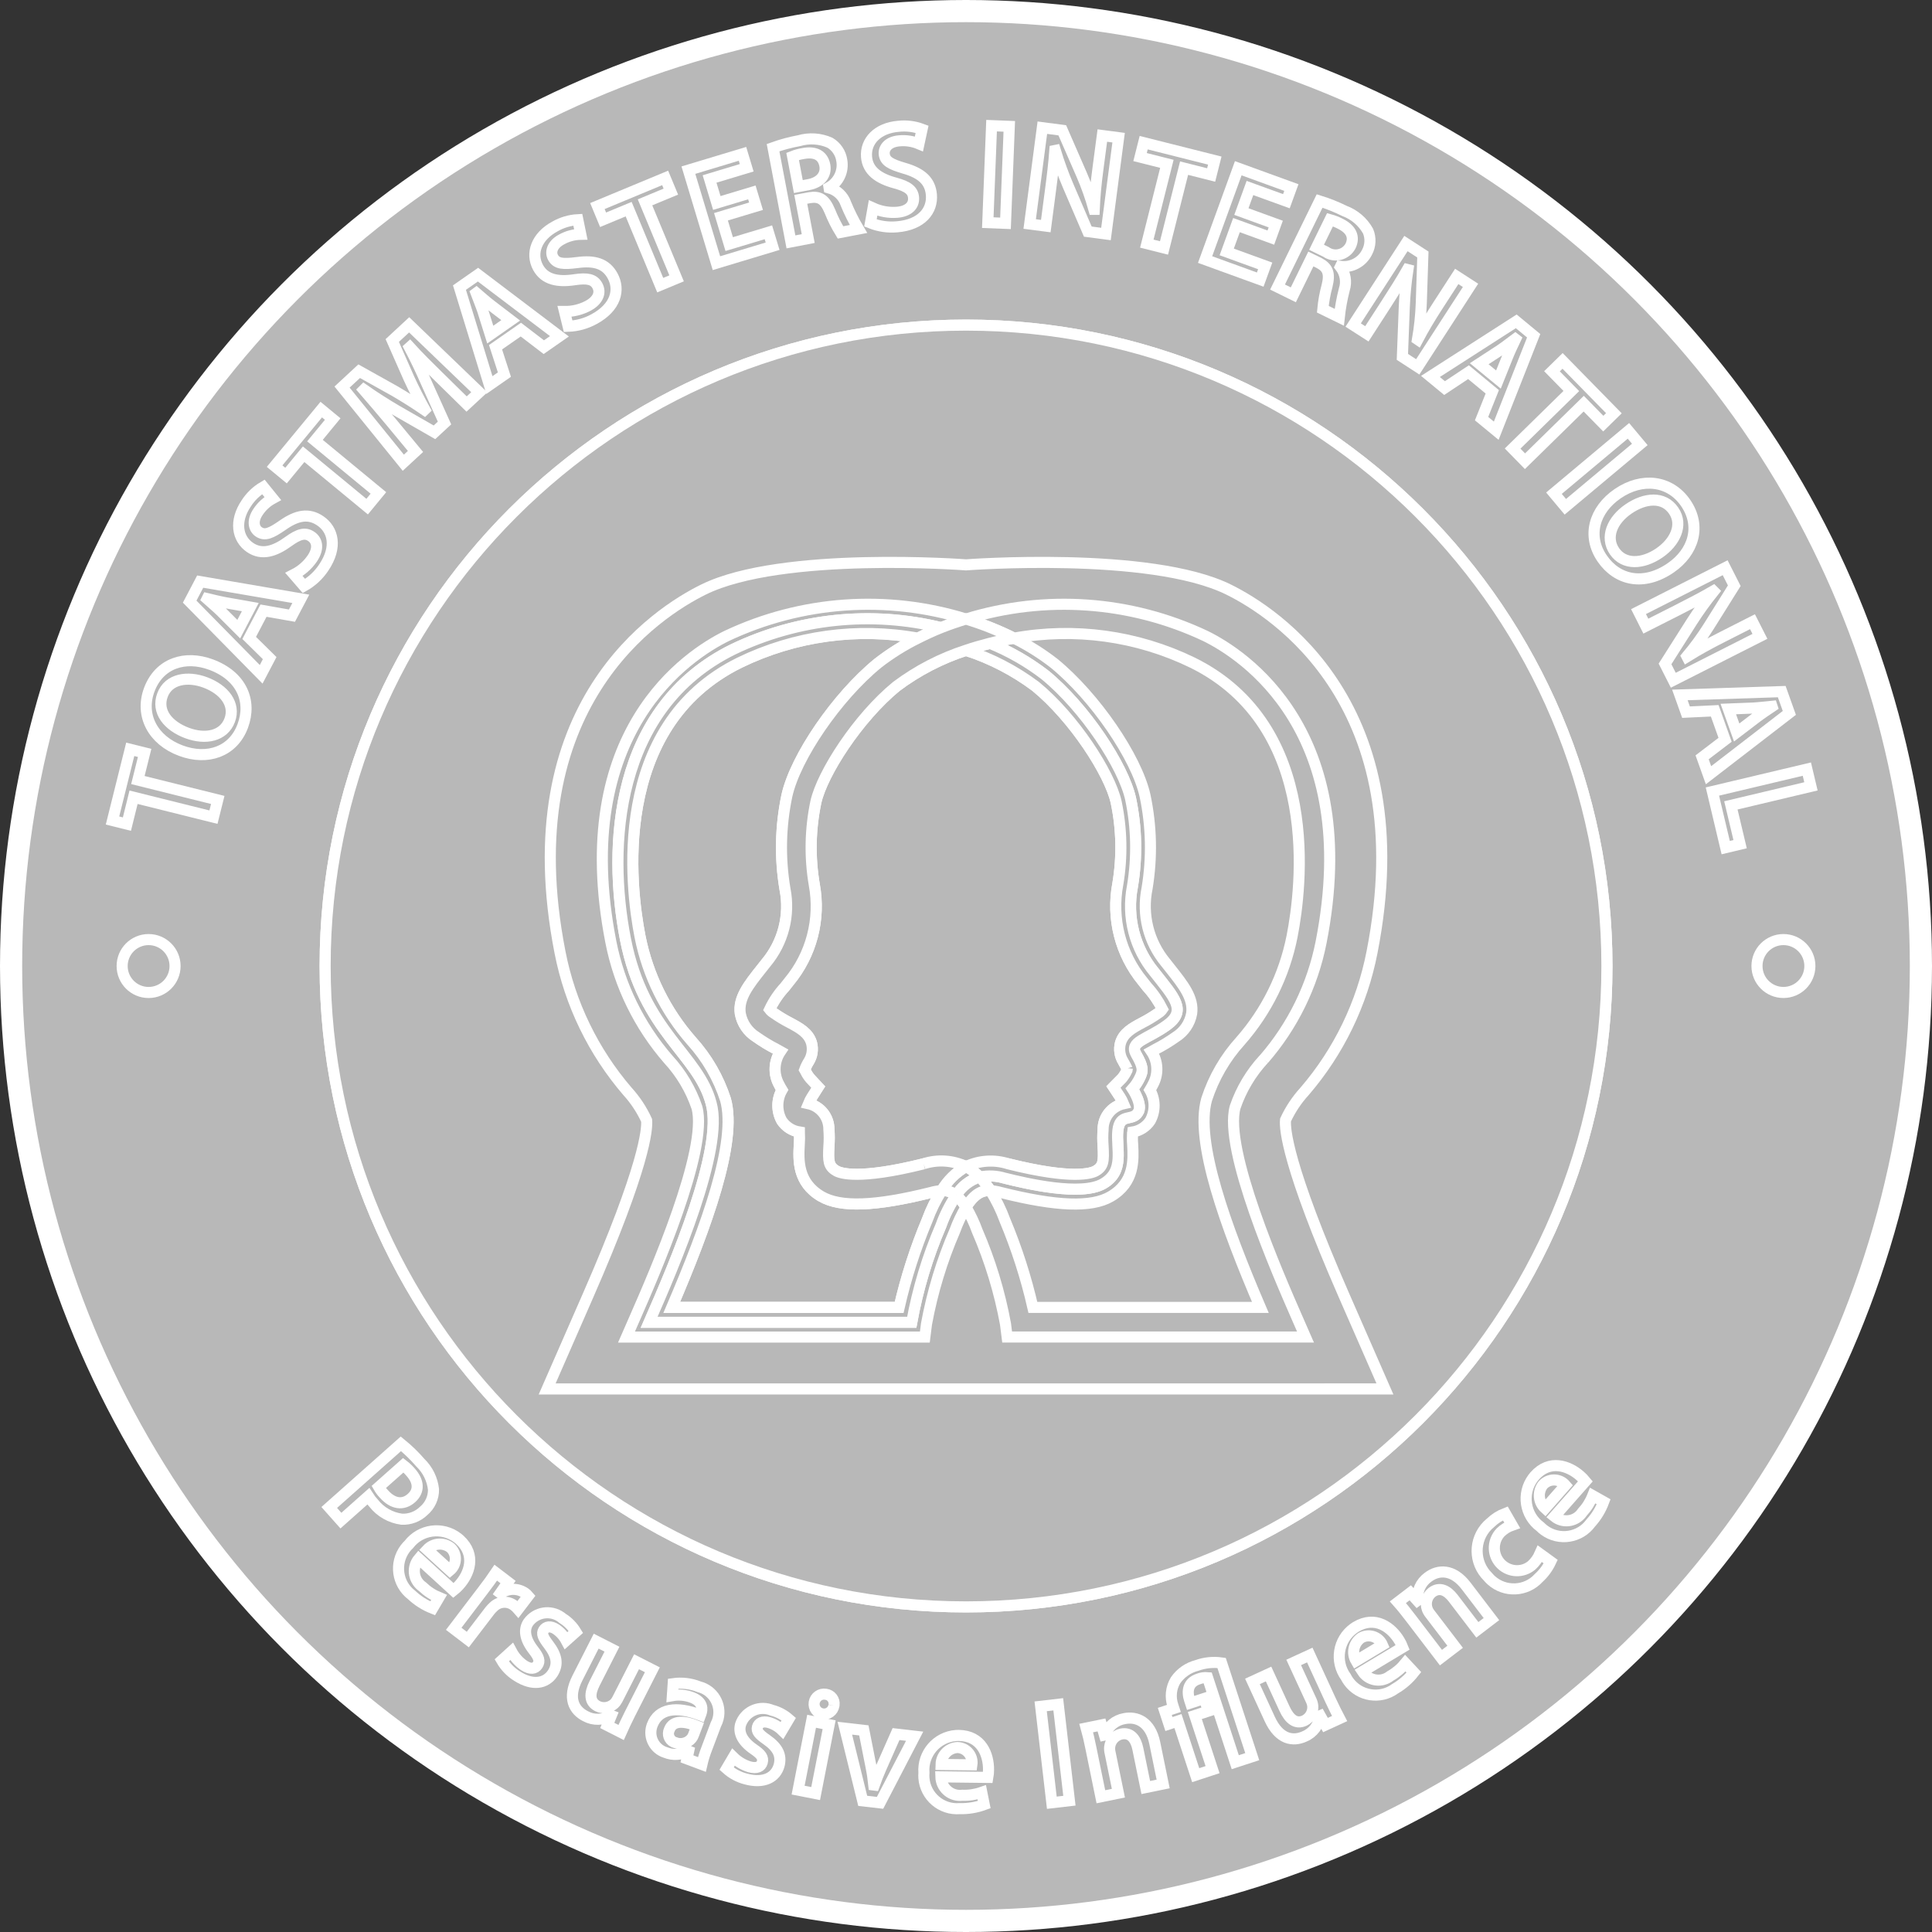 <svg width="174.308" height="174.308" viewBox="0 0 174.308 174.308" xmlns="http://www.w3.org/2000/svg" xmlns:xlink="http://www.w3.org/1999/xlink" overflow="hidden"><rect x="0" y="0" width="174.308" height="174.308" fill="#333333" stroke="none"/><style>
.MsftOfcThm_Background2_lumMod_75_Fill_v2 {
 fill:#B8B8B8; 
}
.MsftOfcThm_Background1_Stroke_v2 {
 stroke:#FFFFFF; 
}
</style>
<g id="pathways-badge-persuasive-influence" transform="translate(-1076.87 -74.23)"><path d="M916.179 87.384C916.179 134.966 877.607 173.538 830.025 173.538 782.443 173.538 743.871 134.966 743.871 87.384 743.871 39.803 782.443 1.23 830.025 1.23 877.606 1.229 916.178 39.801 916.179 87.382 916.179 87.383 916.179 87.383 916.179 87.384" id="Path_650071" class="MsftOfcThm_Background2_lumMod_75_Fill_v2 MsftOfcThm_Background1_Stroke_v2" stroke="#FFFFFF" fill="#B8B8B8" transform="translate(334 74)"/><circle cx="86.154" cy="86.154" r="86.154" id="Ellipse_95" class="MsftOfcThm_Background2_lumMod_75_Fill_v2 MsftOfcThm_Background1_Stroke_v2" stroke="#FFFFFF" stroke-width="2" stroke-miterlimit="10" fill="#B8B8B8" transform="translate(1077.87 75.23)"/><path d="M887.852 87.384C887.852 119.319 861.964 145.207 830.029 145.207 798.094 145.207 772.206 119.319 772.206 87.384 772.206 55.449 798.094 29.561 830.029 29.561 861.964 29.562 887.851 55.45 887.852 87.384" id="Path_650072" class="MsftOfcThm_Background2_lumMod_75_Fill_v2 MsftOfcThm_Background1_Stroke_v2" stroke="#FFFFFF" fill="#B8B8B8" transform="translate(334 74)"/><path d="M779.038 130.493C779.674 131.009 780.263 131.58 780.798 132.2 781.461 132.841 781.879 133.693 781.981 134.609 781.993 135.351 781.67 136.059 781.103 136.537 780.575 137.056 779.854 137.33 779.115 137.295 778.112 137.163 777.2 136.643 776.576 135.846 776.398 135.655 776.238 135.448 776.097 135.228L773.628 137.422 772.574 136.236ZM777.038 134.393C777.169 134.62 777.327 134.83 777.508 135.019 778.308 135.919 779.224 136.069 779.991 135.387 780.721 134.739 780.66 133.887 779.926 133.062 779.726 132.826 779.501 132.612 779.255 132.424Z" id="Path_650073" class="MsftOfcThm_Background2_lumMod_75_Fill_v2 MsftOfcThm_Background1_Stroke_v2" stroke="#FFFFFF" fill="#B8B8B8" transform="translate(334 74)"/><path d="M780.655 140.863C780.042 141.588 780.133 142.674 780.858 143.287 780.9 143.323 780.944 143.356 780.99 143.388 781.421 143.803 781.926 144.133 782.479 144.361L781.905 145.335C781.204 145.058 780.561 144.651 780.011 144.135 778.692 143.133 778.435 141.251 779.437 139.931 779.535 139.803 779.643 139.682 779.76 139.571 780.813 138.197 782.781 137.936 784.155 138.989 784.22 139.039 784.282 139.091 784.343 139.145 785.86 140.531 785.218 142.235 784.279 143.262 784.128 143.431 783.962 143.586 783.784 143.726ZM783.464 141.915C784.043 141.434 784.122 140.576 783.641 139.997 783.609 139.958 783.575 139.922 783.539 139.887 782.9 139.371 781.97 139.436 781.41 140.038Z" id="Path_650074" class="MsftOfcThm_Background2_lumMod_75_Fill_v2 MsftOfcThm_Background1_Stroke_v2" stroke="#FFFFFF" fill="#B8B8B8" transform="translate(334 74)"/><path d="M786.4 143.775C786.921 143.093 787.281 142.6 787.6 142.122L788.706 142.965 788.013 143.958 788.054 143.989C788.706 143.511 789.591 143.501 790.254 143.964 790.355 144.04 790.448 144.128 790.53 144.224L789.615 145.424C789.513 145.304 789.399 145.195 789.274 145.099 788.717 144.651 787.914 144.691 787.404 145.192 787.28 145.302 787.166 145.423 787.063 145.553L785.075 148.153 783.804 147.183Z" id="Path_650075" class="MsftOfcThm_Background2_lumMod_75_Fill_v2 MsftOfcThm_Background1_Stroke_v2" stroke="#FFFFFF" fill="#B8B8B8" transform="translate(334 74)"/><path d="M789.022 149.227C789.289 149.731 789.673 150.164 790.142 150.489 790.732 150.869 791.149 150.797 791.374 150.447 791.599 150.097 791.507 149.76 791 149.109 790.193 148.08 790.122 147.231 790.534 146.615 791.217 145.666 792.541 145.451 793.489 146.135 793.534 146.167 793.578 146.202 793.621 146.238 794.113 146.546 794.525 146.966 794.826 147.462L793.952 148.244C793.732 147.829 793.413 147.475 793.023 147.213 792.543 146.904 792.132 146.964 791.923 147.292 791.714 147.62 791.851 147.956 792.374 148.633 793.11 149.602 793.242 150.382 792.746 151.175 792.128 152.137 790.923 152.351 789.513 151.443 788.946 151.092 788.473 150.607 788.136 150.031Z" id="Path_650076" class="MsftOfcThm_Background2_lumMod_75_Fill_v2 MsftOfcThm_Background1_Stroke_v2" stroke="#FFFFFF" fill="#B8B8B8" transform="translate(334 74)"/><path d="M799.722 154.823C799.38 155.495 799.122 156.063 798.909 156.538L797.658 155.902 798.024 155.009 798 155C797.3 155.437 796.418 155.462 795.694 155.066 794.662 154.542 794.036 153.451 794.973 151.61L796.658 148.297 798.082 149.022 796.522 152.091C796.044 153.029 796.039 153.784 796.792 154.167 797.282 154.401 797.865 154.318 798.27 153.956 798.392 153.841 798.493 153.705 798.57 153.556L800.301 150.156 801.726 150.88Z" id="Path_650077" class="MsftOfcThm_Background2_lumMod_75_Fill_v2 MsftOfcThm_Background1_Stroke_v2" stroke="#FFFFFF" fill="#B8B8B8" transform="translate(334 74)"/><path d="M804.848 158.918 804.999 158.224 804.962 158.21C804.335 158.566 803.58 158.614 802.913 158.342 801.922 158.035 801.367 156.983 801.674 155.991 801.686 155.953 801.699 155.915 801.713 155.878 802.275 154.378 803.885 154.127 806.069 154.963L806.106 154.863C806.253 154.474 806.337 153.77 805.291 153.376 804.73 153.166 804.123 153.11 803.533 153.214L803.607 152.132C804.397 152.02 805.203 152.117 805.944 152.414 807.211 152.734 807.98 154.021 807.66 155.288 807.612 155.476 807.542 155.657 807.451 155.827L806.645 157.968C806.458 158.441 806.308 158.927 806.194 159.423ZM805.743 155.95C804.694 155.527 803.598 155.378 803.26 156.279 803.059 156.696 803.234 157.197 803.651 157.398 803.696 157.419 803.742 157.437 803.79 157.45 804.311 157.658 804.906 157.506 805.264 157.075 805.338 156.982 805.396 156.877 805.436 156.765Z" id="Path_650078" class="MsftOfcThm_Background2_lumMod_75_Fill_v2 MsftOfcThm_Background1_Stroke_v2" stroke="#FFFFFF" fill="#B8B8B8" transform="translate(334 74)"/><path d="M809.034 158.769C809.441 159.169 809.938 159.466 810.483 159.634 811.16 159.817 811.536 159.623 811.645 159.222 811.754 158.821 811.564 158.522 810.884 158.059 809.805 157.322 809.484 156.533 809.684 155.822 810.049 154.711 811.246 154.106 812.357 154.471 812.41 154.488 812.462 154.508 812.513 154.529 813.075 154.674 813.595 154.948 814.033 155.329L813.433 156.339C813.097 156.01 812.685 155.769 812.233 155.639 811.681 155.489 811.308 155.67 811.207 156.047 811.106 156.424 811.339 156.702 812.042 157.189 813.036 157.889 813.397 158.589 813.165 159.5 812.865 160.6 811.782 161.172 810.165 160.733 809.518 160.569 808.92 160.25 808.424 159.803Z" id="Path_650079" class="MsftOfcThm_Background2_lumMod_75_Fill_v2 MsftOfcThm_Background1_Stroke_v2" stroke="#FFFFFF" fill="#B8B8B8" transform="translate(334 74)"/><path d="M814.876 161.738 816.094 155.526 817.676 155.836 816.458 162.049ZM818.106 154.119C818.026 154.61 817.564 154.943 817.073 154.863 816.583 154.783 816.25 154.321 816.329 153.831 816.409 153.34 816.871 153.007 817.362 153.086 817.372 153.088 817.383 153.09 817.393 153.092 817.858 153.156 818.182 153.584 818.119 154.049 818.115 154.072 818.111 154.096 818.106 154.119" id="Path_650080" class="MsftOfcThm_Background2_lumMod_75_Fill_v2 MsftOfcThm_Background1_Stroke_v2" stroke="#FFFFFF" fill="#B8B8B8" transform="translate(334 74)"/><path d="M820.808 156.348 821.462 159.654C821.579 160.229 821.651 160.748 821.707 161.277L821.746 161.282C821.921 160.782 822.12 160.305 822.353 159.756L823.712 156.681 825.39 156.874 822.268 162.885 820.706 162.706 819.091 156.151Z" id="Path_650081" class="MsftOfcThm_Background2_lumMod_75_Fill_v2 MsftOfcThm_Background1_Stroke_v2" stroke="#FFFFFF" fill="#B8B8B8" transform="translate(334 74)"/><path d="M827.757 160.54C827.783 161.491 828.575 162.24 829.525 162.214 829.58 162.213 829.635 162.209 829.689 162.202 830.286 162.224 830.883 162.134 831.447 161.936L831.668 163.044C830.959 163.304 830.208 163.427 829.453 163.408 827.801 163.538 826.357 162.304 826.227 160.652 826.215 160.492 826.215 160.331 826.228 160.171 826.098 158.446 827.391 156.941 829.116 156.811 829.198 156.805 829.28 156.802 829.362 156.802 831.416 156.826 832.072 158.524 832.056 159.915 832.056 160.141 832.035 160.367 831.995 160.59ZM830.557 159.455C830.669 158.712 830.156 158.019 829.413 157.907 829.363 157.9 829.313 157.895 829.262 157.893 828.442 157.933 827.792 158.601 827.775 159.422Z" id="Path_650082" class="MsftOfcThm_Background2_lumMod_75_Fill_v2 MsftOfcThm_Background1_Stroke_v2" stroke="#FFFFFF" fill="#B8B8B8" transform="translate(334 74)"/><rect x="0" y="0" width="1.598" height="8.759" id="Rectangle_18870" class="MsftOfcThm_Background2_lumMod_75_Fill_v2 MsftOfcThm_Background1_Stroke_v2" stroke="#FFFFFF" fill="#B8B8B8" transform="matrix(0.993 -0.115 0.115 0.993 1170.76 228.178)"/><path d="M841.3 157.975C841.154 157.262 841.019 156.665 840.871 156.138L842.247 155.856 842.514 156.771 842.552 156.763C842.83 155.992 843.5 155.429 844.308 155.288 845.391 155.066 846.655 155.537 847.058 157.5L847.812 161.182 846.244 161.503 845.527 158.003C845.344 157.111 844.874 156.503 844.021 156.679 843.462 156.807 843.046 157.276 842.986 157.846 842.97 158.021 842.984 158.198 843.027 158.369L843.773 162.013 842.193 162.336Z" id="Path_650083" class="MsftOfcThm_Background2_lumMod_75_Fill_v2 MsftOfcThm_Background1_Stroke_v2" stroke="#FFFFFF" fill="#B8B8B8" transform="translate(334 74)"/><path d="M850.748 160.388 849.148 155.506 848.333 155.773 847.961 154.636 848.776 154.369 848.691 154.11C848.431 153.351 848.519 152.516 848.931 151.828 849.39 151.168 850.069 150.694 850.846 150.491 851.562 150.234 852.331 150.156 853.084 150.264L855.85 158.718 854.317 159.218 851.822 151.592C851.538 151.566 851.252 151.608 850.987 151.715 850.06 152.015 849.933 152.799 850.195 153.602L850.284 153.874 851.52 153.469 851.892 154.607 850.669 155.007 852.269 159.889Z" id="Path_650084" class="MsftOfcThm_Background2_lumMod_75_Fill_v2 MsftOfcThm_Background1_Stroke_v2" stroke="#FFFFFF" fill="#B8B8B8" transform="translate(334 74)"/><path d="M862.893 153.58C863.208 154.265 863.493 154.821 863.733 155.28L862.457 155.866 861.985 155.025 861.961 155.035C861.869 155.857 861.341 156.565 860.58 156.887 859.53 157.37 858.28 157.187 857.421 155.306L855.868 151.929 857.321 151.261 858.76 154.39C859.2 155.347 859.789 155.82 860.56 155.467 861.048 155.228 861.344 154.719 861.312 154.177 861.299 154.009 861.257 153.844 861.188 153.69L859.588 150.218 861.04 149.55Z" id="Path_650085" class="MsftOfcThm_Background2_lumMod_75_Fill_v2 MsftOfcThm_Background1_Stroke_v2" stroke="#FFFFFF" fill="#B8B8B8" transform="translate(334 74)"/><path d="M865.792 151.036C866.311 151.831 867.377 152.054 868.171 151.534 868.218 151.504 868.263 151.471 868.307 151.436 868.827 151.141 869.287 150.752 869.663 150.287L870.433 151.113C869.967 151.707 869.393 152.206 868.741 152.586 867.404 153.565 865.527 153.274 864.548 151.937 864.453 151.807 864.369 151.67 864.296 151.527 863.28 150.125 863.592 148.165 864.994 147.149 865.06 147.101 865.127 147.056 865.196 147.014 866.956 145.956 868.406 147.056 869.123 148.248 869.24 148.441 869.341 148.644 869.423 148.854ZM867.6 148.645C867.305 147.954 866.505 147.633 865.814 147.928 865.767 147.948 865.721 147.971 865.677 147.996 865 148.461 864.799 149.371 865.216 150.078Z" id="Path_650086" class="MsftOfcThm_Background2_lumMod_75_Fill_v2 MsftOfcThm_Background1_Stroke_v2" stroke="#FFFFFF" fill="#B8B8B8" transform="translate(334 74)"/><path d="M870.176 146.252C869.735 145.674 869.354 145.196 868.991 144.786L870.107 143.934 870.744 144.641 870.776 144.617C870.691 143.802 871.049 143.004 871.714 142.526 872.592 141.856 873.936 141.726 875.151 143.321L877.43 146.306 876.159 147.276 873.99 144.436C873.438 143.712 872.751 143.37 872.059 143.898 871.613 144.257 871.442 144.859 871.635 145.398 871.698 145.562 871.787 145.715 871.899 145.851L874.155 148.805 872.874 149.783Z" id="Path_650087" class="MsftOfcThm_Background2_lumMod_75_Fill_v2 MsftOfcThm_Background1_Stroke_v2" stroke="#FFFFFF" fill="#B8B8B8" transform="translate(334 74)"/><path d="M882.778 141.122C882.518 141.678 882.151 142.176 881.698 142.59 880.568 143.832 878.646 143.923 877.404 142.794 877.3 142.699 877.203 142.598 877.113 142.49 875.826 141.221 875.811 139.149 877.08 137.861 877.166 137.774 877.257 137.692 877.352 137.615 877.734 137.247 878.186 136.96 878.681 136.77L879.295 137.835C878.902 137.971 878.544 138.194 878.247 138.486 877.471 139.31 877.51 140.608 878.335 141.384 879.092 142.096 880.262 142.129 881.058 141.461 881.377 141.169 881.632 140.813 881.805 140.416Z" id="Path_650088" class="MsftOfcThm_Background2_lumMod_75_Fill_v2 MsftOfcThm_Background1_Stroke_v2" stroke="#FFFFFF" fill="#B8B8B8" transform="translate(334 74)"/><path d="M883.109 137.054C883.846 137.654 884.93 137.542 885.53 136.805 885.564 136.762 885.597 136.718 885.627 136.673 886.034 136.235 886.354 135.724 886.572 135.168L887.555 135.723C887.291 136.43 886.894 137.08 886.387 137.638 885.413 138.974 883.541 139.267 882.205 138.293 882.073 138.197 881.948 138.089 881.833 137.972 880.44 136.945 880.143 134.984 881.17 133.591 881.218 133.526 881.269 133.462 881.322 133.401 882.679 131.86 884.394 132.47 885.437 133.389 885.608 133.537 885.767 133.7 885.91 133.875ZM884.109 134.228C883.618 133.659 882.759 133.595 882.189 134.086 882.151 134.119 882.115 134.154 882.081 134.191 881.577 134.839 881.66 135.767 882.271 136.315Z" id="Path_650089" class="MsftOfcThm_Background2_lumMod_75_Fill_v2 MsftOfcThm_Background1_Stroke_v2" stroke="#FFFFFF" fill="#B8B8B8" transform="translate(334 74)"/><path d="M754.92 72.159 754.32 74.582 753.02 74.258 754.62 67.835 755.92 68.159 755.31 70.607 762.516 72.402 762.129 73.954Z" id="Path_650090" class="MsftOfcThm_Background2_lumMod_75_Fill_v2 MsftOfcThm_Background1_Stroke_v2" stroke="#FFFFFF" fill="#B8B8B8" transform="translate(334 74)"/><path d="M761.914 60.191C764.666 61.218 765.614 63.473 764.768 65.738 763.904 68.051 761.593 68.853 759.182 67.953 756.661 67.012 755.475 64.765 756.339 62.453 757.239 60.053 759.576 59.32 761.914 60.193M759.748 66.363C761.417 66.986 763.058 66.641 763.594 65.205 764.13 63.769 763.101 62.44 761.384 61.799 759.837 61.221 758.09 61.443 757.53 62.94 756.97 64.437 758.056 65.731 759.748 66.363" id="Path_650091" class="MsftOfcThm_Background2_lumMod_75_Fill_v2 MsftOfcThm_Background1_Stroke_v2" stroke="#FFFFFF" fill="#B8B8B8" transform="translate(334 74)"/><path d="M765.352 57.785 767.2 59.607 766.432 61.068 759.983 54.51 760.931 52.704 770.01 54.257 769.21 55.775 766.644 55.323ZM765.452 55.003 763.222 54.61C762.672 54.51 762.076 54.36 761.567 54.239L761.555 54.263C761.943 54.613 762.424 55.012 762.811 55.392L764.411 56.992Z" id="Path_650092" class="MsftOfcThm_Background2_lumMod_75_Fill_v2 MsftOfcThm_Background1_Stroke_v2" stroke="#FFFFFF" fill="#B8B8B8" transform="translate(334 74)"/><path d="M769.391 52.059C770.053 51.725 770.621 51.23 771.042 50.619 771.619 49.769 771.542 49.026 770.95 48.625 770.401 48.253 769.83 48.4 768.87 49.099 767.629 49.999 766.477 50.335 765.434 49.627 764.25 48.827 764.018 47.227 765.082 45.652 765.474 45.039 766.004 44.528 766.63 44.158L767.476 45.202C766.944 45.491 766.49 45.906 766.155 46.411 765.585 47.249 765.789 47.921 766.209 48.211 766.768 48.59 767.309 48.346 768.344 47.633 769.67 46.695 770.721 46.512 771.765 47.22 772.926 48.007 773.339 49.575 772.071 51.447 771.616 52.13 771.006 52.696 770.291 53.099Z" id="Path_650093" class="MsftOfcThm_Background2_lumMod_75_Fill_v2 MsftOfcThm_Background1_Stroke_v2" stroke="#FFFFFF" fill="#B8B8B8" transform="translate(334 74)"/><path d="M770.265 41.212 768.677 43.137 767.645 42.285 771.854 37.185 772.887 38.037 771.287 39.982 777.01 44.704 775.994 45.938Z" id="Path_650094" class="MsftOfcThm_Background2_lumMod_75_Fill_v2 MsftOfcThm_Background1_Stroke_v2" stroke="#FFFFFF" fill="#B8B8B8" transform="translate(334 74)"/><path d="M782.418 34.179C781.611 33.385 780.636 32.428 779.842 31.551L779.813 31.577C780.327 32.554 780.864 33.669 781.329 34.744L782.975 38.395 782.068 39.234 778.668 37.283C777.66 36.693 776.618 36.027 775.704 35.383L775.686 35.401C776.435 36.266 777.342 37.322 778.107 38.244L780.357 40.961 779.257 41.977 773.731 35.152 775.276 33.72 778.51 35.527C779.437 36.069 780.344 36.646 781.169 37.211L781.197 37.184C780.724 36.329 780.21 35.335 779.76 34.351L778.26 30.951 779.785 29.537 786.112 35.621 784.968 36.681Z" id="Path_650095" class="MsftOfcThm_Background2_lumMod_75_Fill_v2 MsftOfcThm_Background1_Stroke_v2" stroke="#FFFFFF" fill="#B8B8B8" transform="translate(334 74)"/><path d="M787.578 31.558 788.378 34.027 787.023 34.97 784.323 26.176 785.996 25.009 793.342 30.571 791.933 31.552 789.863 29.968ZM788.945 29.132 787.145 27.756C786.702 27.415 786.245 27.006 785.845 26.664L785.825 26.679C786.007 27.169 786.251 27.745 786.425 28.26L787.103 30.418Z" id="Path_650096" class="MsftOfcThm_Background2_lumMod_75_Fill_v2 MsftOfcThm_Background1_Stroke_v2" stroke="#FFFFFF" fill="#B8B8B8" transform="translate(334 74)"/><path d="M793.8 28.334C794.542 28.343 795.274 28.166 795.929 27.818 796.829 27.33 797.106 26.635 796.766 26.006 796.45 25.424 795.876 25.291 794.702 25.468 793.187 25.697 792.01 25.461 791.41 24.353 790.731 23.096 791.263 21.567 792.932 20.665 793.564 20.301 794.272 20.091 795 20.052L795.27 21.369C794.664 21.379 794.07 21.538 793.54 21.832 792.649 22.313 792.52 23.003 792.761 23.449 793.082 24.043 793.676 24.077 794.921 23.921 796.531 23.701 797.546 24.021 798.146 25.131 798.813 26.366 798.456 27.947 796.468 29.022 795.75 29.418 794.948 29.639 794.128 29.667Z" id="Path_650097" class="MsftOfcThm_Background2_lumMod_75_Fill_v2 MsftOfcThm_Background1_Stroke_v2" stroke="#FFFFFF" fill="#B8B8B8" transform="translate(334 74)"/><path d="M799.588 19.1 797.282 20.058 796.769 18.821 802.881 16.282 803.395 17.518 801.065 18.486 803.914 25.343 802.437 25.957Z" id="Path_650098" class="MsftOfcThm_Background2_lumMod_75_Fill_v2 MsftOfcThm_Background1_Stroke_v2" stroke="#FFFFFF" fill="#B8B8B8" transform="translate(334 74)"/><path d="M811.08 18.835 807.917 19.788 808.66 22.253 812.196 21.188 812.576 22.445 807.508 23.973 804.978 15.581 809.859 14.109 810.238 15.367 806.889 16.377 807.542 18.543 810.704 17.59Z" id="Path_650099" class="MsftOfcThm_Background2_lumMod_75_Fill_v2 MsftOfcThm_Background1_Stroke_v2" stroke="#FFFFFF" fill="#B8B8B8" transform="translate(334 74)"/><path d="M812.617 13.553C813.38 13.281 814.163 13.07 814.959 12.923 815.881 12.653 816.869 12.719 817.747 13.108 818.323 13.448 818.716 14.029 818.815 14.691 818.994 15.67 818.533 16.655 817.667 17.146L817.673 17.184C818.385 17.381 818.953 17.917 819.19 18.616 819.512 19.4 819.891 20.16 820.323 20.889L818.7 21.2C818.324 20.588 818.003 19.945 817.739 19.278 817.283 18.201 816.806 17.92 815.908 18.065L815.116 18.215 815.788 21.753 814.23 22.053ZM814.898 17.063 815.831 16.886C816.891 16.686 817.448 15.996 817.286 15.141 817.106 14.195 816.359 13.887 815.337 14.082 815.01 14.134 814.689 14.221 814.381 14.342Z" id="Path_650100" class="MsftOfcThm_Background2_lumMod_75_Fill_v2 MsftOfcThm_Background1_Stroke_v2" stroke="#FFFFFF" fill="#B8B8B8" transform="translate(334 74)"/><path d="M821.639 19C822.315 19.306 823.057 19.438 823.797 19.383 824.821 19.299 825.351 18.772 825.292 18.06 825.238 17.399 824.765 17.047 823.618 16.737 822.137 16.337 821.155 15.649 821.051 14.392 820.933 12.967 822.035 11.781 823.927 11.625 824.65 11.545 825.381 11.636 826.062 11.892L825.779 13.207C825.22 12.973 824.612 12.88 824.009 12.936 822.998 13.019 822.603 13.599 822.645 14.104 822.7 14.778 823.231 15.047 824.434 15.404 825.996 15.849 826.798 16.552 826.902 17.804 827.017 19.204 826.055 20.504 823.802 20.694 822.986 20.768 822.163 20.648 821.402 20.344Z" id="Path_650101" class="MsftOfcThm_Background2_lumMod_75_Fill_v2 MsftOfcThm_Background1_Stroke_v2" stroke="#FFFFFF" fill="#B8B8B8" transform="translate(334 74)"/><rect x="0" y="0" width="8.759" height="1.599" id="Rectangle_18871" class="MsftOfcThm_Background2_lumMod_75_Fill_v2 MsftOfcThm_Background1_Stroke_v2" stroke="#FFFFFF" fill="#B8B8B8" transform="matrix(0.039 -0.999 0.999 0.039 1165.99 94.317)"/><path d="M835.77 20.44 836.912 11.75 838.712 11.987 840.466 16.008C840.903 17.018 841.271 18.057 841.566 19.117L841.592 19.117C841.641 17.943 841.749 16.817 841.924 15.488L842.324 12.458 843.793 12.651 842.652 21.342 841.014 21.126 839.246 17.012C838.798 15.965 838.409 14.893 838.08 13.803L838.04 13.811C837.957 14.941 837.82 16.09 837.631 17.521L837.223 20.628Z" id="Path_650102" class="MsftOfcThm_Background2_lumMod_75_Fill_v2 MsftOfcThm_Background1_Stroke_v2" stroke="#FFFFFF" fill="#B8B8B8" transform="translate(334 74)"/><path d="M848.148 15.011 845.728 14.402 846.055 13.102 852.47 14.718 852.143 16.018 849.7 15.4 847.888 22.6 846.338 22.21Z" id="Path_650103" class="MsftOfcThm_Background2_lumMod_75_Fill_v2 MsftOfcThm_Background1_Stroke_v2" stroke="#FFFFFF" fill="#B8B8B8" transform="translate(334 74)"/><path d="M857.527 21.667 854.427 20.539 853.547 22.959 857.018 24.22 856.569 25.455 851.595 23.647 854.588 15.41 859.379 17.15 858.93 18.384 855.642 17.19 854.87 19.317 857.97 20.445Z" id="Path_650104" class="MsftOfcThm_Background2_lumMod_75_Fill_v2 MsftOfcThm_Background1_Stroke_v2" stroke="#FFFFFF" fill="#B8B8B8" transform="translate(334 74)"/><path d="M861.927 18.364C862.7 18.604 863.453 18.905 864.178 19.264 865.078 19.6 865.829 20.244 866.298 21.082 866.556 21.699 866.522 22.399 866.205 22.988 865.762 23.879 864.803 24.392 863.816 24.265L863.799 24.3C864.25 24.884 864.383 25.653 864.154 26.354 863.943 27.175 863.791 28.011 863.7 28.854L862.217 28.129C862.284 27.415 862.412 26.708 862.6 26.016 862.88 24.881 862.667 24.371 861.861 23.948L861.137 23.595 859.556 26.828 858.132 26.128ZM861.651 22.539 862.503 22.956C863.188 23.438 864.133 23.274 864.615 22.589 864.651 22.539 864.684 22.486 864.713 22.431 865.134 21.566 864.721 20.873 863.788 20.416 863.495 20.262 863.186 20.14 862.866 20.053Z" id="Path_650105" class="MsftOfcThm_Background2_lumMod_75_Fill_v2 MsftOfcThm_Background1_Stroke_v2" stroke="#FFFFFF" fill="#B8B8B8" transform="translate(334 74)"/><path d="M864.955 29.556 869.717 22.203 871.244 23.192 871.101 27.574C871.062 28.673 870.947 29.768 870.759 30.852L870.781 30.867C871.329 29.828 871.911 28.858 872.639 27.734L874.299 25.17 875.543 25.975 870.781 33.329 869.395 32.429 869.566 27.957C869.612 26.819 869.721 25.683 869.892 24.557L869.852 24.547C869.293 25.531 868.675 26.509 867.891 27.72L866.191 30.349Z" id="Path_650106" class="MsftOfcThm_Background2_lumMod_75_Fill_v2 MsftOfcThm_Background1_Stroke_v2" stroke="#FFFFFF" fill="#B8B8B8" transform="translate(334 74)"/><path d="M875.361 33.808 873.2 35.243 871.927 34.193 879.667 29.222 881.241 30.522 877.862 39.09 876.539 38 877.506 35.581ZM878.061 34.472 878.903 32.372C879.112 31.854 879.381 31.302 879.603 30.828L879.582 30.812C879.16 31.12 878.671 31.512 878.22 31.812L876.326 33.046Z" id="Path_650107" class="MsftOfcThm_Background2_lumMod_75_Fill_v2 MsftOfcThm_Background1_Stroke_v2" stroke="#FFFFFF" fill="#B8B8B8" transform="translate(334 74)"/><path d="M884.638 35.508 882.892 33.727 883.848 32.79 888.477 37.512 887.521 38.449 885.756 36.649 880.456 41.842 879.34 40.7Z" id="Path_650108" class="MsftOfcThm_Background2_lumMod_75_Fill_v2 MsftOfcThm_Background1_Stroke_v2" stroke="#FFFFFF" fill="#B8B8B8" transform="translate(334 74)"/><rect x="0" y="0" width="8.761" height="1.598" id="Rectangle_18872" class="MsftOfcThm_Background2_lumMod_75_Fill_v2 MsftOfcThm_Background1_Stroke_v2" stroke="#FFFFFF" fill="#B8B8B8" transform="matrix(0.767 -0.642 0.642 0.767 1217.07 118.727)"/><path d="M893.6 51.465C891.179 53.128 888.789 52.609 887.421 50.616 886.021 48.581 886.694 46.229 888.815 44.773 891.032 43.251 893.553 43.573 894.95 45.605 896.398 47.715 895.656 50.053 893.6 51.465M889.793 46.151C888.325 47.158 887.665 48.699 888.533 49.963 889.401 51.227 891.079 51.147 892.59 50.109 893.95 49.175 894.772 47.618 893.867 46.3 892.962 44.982 891.281 45.129 889.793 46.151" id="Path_650109" class="MsftOfcThm_Background2_lumMod_75_Fill_v2 MsftOfcThm_Background1_Stroke_v2" stroke="#FFFFFF" fill="#B8B8B8" transform="translate(334 74)"/><path d="M890.7 55.41 898.516 51.451 899.339 53.074 897.01 56.79C896.422 57.72 895.772 58.609 895.064 59.451L895.076 59.474C896.076 58.853 897.064 58.307 898.259 57.702L900.983 56.321 901.653 57.643 893.837 61.603 893.091 60.13 895.491 56.35C896.103 55.39 896.768 54.464 897.482 53.578L897.453 53.549C896.473 54.118 895.447 54.649 894.16 55.305L891.36 56.721Z" id="Path_650110" class="MsftOfcThm_Background2_lumMod_75_Fill_v2 MsftOfcThm_Background1_Stroke_v2" stroke="#FFFFFF" fill="#B8B8B8" transform="translate(334 74)"/><path d="M897.576 64.359 894.985 64.482 894.431 62.928 903.621 62.628 904.307 64.55 897.014 70.171 896.438 68.556 898.509 66.976ZM899.556 66.315 901.356 64.942C901.801 64.604 902.316 64.269 902.749 63.976L902.741 63.951C902.22 63.999 901.601 64.082 901.059 64.11L898.8 64.2Z" id="Path_650111" class="MsftOfcThm_Background2_lumMod_75_Fill_v2 MsftOfcThm_Background1_Stroke_v2" stroke="#FFFFFF" fill="#B8B8B8" transform="translate(334 74)"/><path d="M905.887 69.621 906.257 71.177 899.033 72.893 899.866 76.393 898.566 76.703 897.366 71.643Z" id="Path_650112" class="MsftOfcThm_Background2_lumMod_75_Fill_v2 MsftOfcThm_Background1_Stroke_v2" stroke="#FFFFFF" fill="#B8B8B8" transform="translate(334 74)"/><path d="M816.482 72.6C815.968 75.053 815.92 77.58 816.34 80.051 816.917 83.163 816.081 86.371 814.058 88.805L813.679 89.283C813.123 89.886 812.662 90.57 812.312 91.311 812.411 91.439 812.533 91.547 812.671 91.63 813.143 91.961 813.636 92.259 814.149 92.522 815.013 92.985 815.829 93.422 816.094 94.346 816.242 94.908 816.151 95.507 815.843 96 815.696 96.233 815.574 96.481 815.479 96.74 815.505 96.784 815.528 96.83 815.549 96.877 815.661 97.113 815.804 97.334 815.973 97.533L816.695 98.308 816.124 99.208C816.003 99.398 815.899 99.599 815.813 99.808 816.895 100.049 817.663 101.011 817.659 102.119 817.7 102.631 817.7 103.144 817.659 103.656 817.588 104.995 817.624 105.461 818.32 105.867 818.694 106.088 820.374 106.689 826.207 105.232 828.743 105.564 831.312 105.564 833.848 105.232 839.678 106.689 841.357 106.086 841.735 105.868 842.435 105.461 842.467 104.995 842.395 103.656 842.355 103.144 842.355 102.631 842.395 102.119 842.391 101.011 843.159 100.049 844.241 99.808 844.155 99.599 844.05 99.398 843.927 99.208L843.327 98.298 844.095 97.523 844.095 97.523C844.258 97.328 844.395 97.113 844.504 96.883 844.537 96.826 844.563 96.765 844.583 96.702 844.583 96.733 844.528 96.562 844.21 96.002 843.9 95.507 843.809 94.905 843.959 94.34 844.224 93.417 845.039 92.979 845.902 92.516 846.415 92.253 846.909 91.955 847.38 91.624 847.527 91.536 847.653 91.416 847.748 91.274 847.383 90.548 846.921 89.875 846.374 89.274L845.965 88.756C843.949 86.305 843.128 83.083 843.725 79.966 844.134 77.52 844.082 75.018 843.571 72.591 842.996 70.001 839.771 64.991 836.304 62.154 834.406 60.732 832.286 59.633 830.03 58.9 827.772 59.632 825.651 60.732 823.751 62.154 820.289 64.99 817.059 70.001 816.484 72.591" id="Path_650113" class="MsftOfcThm_Background2_lumMod_75_Fill_v2 MsftOfcThm_Background1_Stroke_v2" stroke="#FFFFFF" fill="#B8B8B8" transform="translate(334 74)"/><path d="M816.97 108.176C814.805 106.913 814.914 104.866 814.986 103.511 815.016 103.136 815.02 102.759 814.997 102.383L814.997 102.363C814.349 102.26 813.773 101.893 813.407 101.348 812.928 100.482 812.937 99.428 813.432 98.57 813.343 98.423 813.251 98.26 813.159 98.077 812.642 97.136 812.694 95.986 813.294 95.096 813.161 95.02 813.013 94.941 812.886 94.873 812.266 94.554 811.67 94.191 811.101 93.788 810.343 93.314 809.82 92.542 809.663 91.662 809.475 90.277 810.406 89.103 811.587 87.616L811.987 87.11C813.539 85.259 814.167 82.805 813.696 80.436 813.227 77.643 813.286 74.787 813.871 72.016 814.642 68.549 818.394 63.083 822.064 60.082L822.079 60.07C823.206 59.193 824.419 58.432 825.7 57.8 820.235 56.806 814.595 57.58 809.6 60.01 797.9 65.77 799.764 80.375 800.614 84.71 801.308 88.212 802.916 91.468 805.274 94.149 806.657 95.675 807.698 97.478 808.329 99.439 809.392 103.239 806.617 110.845 803.477 118.181L823.995 118.181C824.609 115.491 825.455 112.859 826.521 110.314 826.862 109.379 827.3 108.483 827.829 107.641 827.499 107.669 827.173 107.728 826.855 107.818 821.846 109.071 818.706 109.183 816.973 108.169" id="Path_650114" class="MsftOfcThm_Background2_lumMod_75_Fill_v2 MsftOfcThm_Background1_Stroke_v2" stroke="#FFFFFF" fill="#B8B8B8" transform="translate(334 74)"/><path d="M837.142 61.117C840.762 64.079 844.217 69.344 844.875 72.305 845.421 74.905 845.477 77.584 845.04 80.205 844.504 82.948 845.229 85.787 847.014 87.938 848.824 90.238 849.975 91.393 848.166 92.709 846.357 94.025 844.71 94.19 845.366 95.342 846.022 96.494 846.025 96.822 845.696 97.48 845.526 97.84 845.304 98.172 845.038 98.468 845.038 98.468 846.025 99.948 845.531 100.607 845.038 101.429 843.886 100.607 843.721 102.252 843.556 103.897 844.379 105.872 842.405 107.023 840.431 108.174 835.495 107.023 833.52 106.53 832.786 106.302 832.006 106.266 831.254 106.425 831.616 106.799 831.94 107.209 832.219 107.648 832.549 107.676 832.876 107.735 833.195 107.826 838.204 109.08 841.345 109.193 843.078 108.179 845.244 106.915 845.134 104.868 845.062 103.512 845.031 103.137 845.028 102.76 845.052 102.385 845.051 102.378 845.051 102.371 845.052 102.364 845.7 102.262 846.276 101.895 846.641 101.35 847.121 100.483 847.112 99.429 846.616 98.571 846.705 98.425 846.798 98.262 846.889 98.079 847.405 97.138 847.353 95.988 846.755 95.097 846.888 95.022 847.036 94.943 847.161 94.875 847.781 94.556 848.377 94.193 848.946 93.79 849.705 93.317 850.228 92.545 850.384 91.664 850.574 90.279 849.641 89.105 848.462 87.617L848.031 87.073C846.485 85.205 845.872 82.736 846.363 80.362 846.821 77.593 846.758 74.763 846.176 72.017 845.406 68.551 841.653 63.085 837.983 60.084L837.969 60.072C836.844 59.197 835.633 58.438 834.354 57.808 833.605 57.937 832.881 58.094 832.177 58.274 833.951 58.995 835.619 59.952 837.137 61.119" id="Path_650115" class="MsftOfcThm_Background2_lumMod_75_Fill_v2 MsftOfcThm_Background1_Stroke_v2" stroke="#FFFFFF" fill="#B8B8B8" transform="translate(334 74)"/><path d="M829.137 108.073C828.568 108.924 828.107 109.841 827.763 110.805 826.557 113.602 825.674 116.528 825.131 119.526L801.438 119.526C803.738 114.261 808.184 103.895 807.032 99.782 805.881 95.339 800.945 93.365 799.299 84.974 797.653 76.583 798.312 64.074 809.007 58.813 814.851 56.005 821.488 55.314 827.785 56.857 828.505 56.571 829.256 56.316 830.026 56.082 822.885 53.873 815.175 54.419 808.417 57.613 805.027 59.282 794.259 66.204 797.986 85.232 798.759 89.149 800.545 92.795 803.166 95.806 804.319 97.055 805.197 98.533 805.744 100.142 806.804 103.927 801.844 115.264 800.213 118.989L799.393 120.863 826.311 120.863 826.458 119.691C826.989 116.799 827.847 113.977 829.014 111.279 829.283 110.536 829.621 109.819 830.025 109.14 829.791 108.737 829.491 108.376 829.137 108.073" id="Path_650116" class="MsftOfcThm_Background2_lumMod_75_Fill_v2 MsftOfcThm_Background1_Stroke_v2" stroke="#FFFFFF" fill="#B8B8B8" transform="translate(334 74)"/><path d="M827.826 107.648C827.298 108.491 826.86 109.387 826.518 110.321 825.452 112.867 824.607 115.499 823.992 118.189L803.475 118.189C806.614 110.852 809.39 103.242 808.327 99.446 807.696 97.486 806.654 95.683 805.272 94.157 802.914 91.477 801.306 88.22 800.612 84.718 799.761 80.379 797.896 65.774 809.598 60.018 814.593 57.588 820.233 56.814 825.698 57.809 826.367 57.472 827.059 57.151 827.788 56.862 821.491 55.319 814.854 56.01 809.01 58.818 798.31 64.083 797.657 76.588 799.303 84.979 800.949 93.37 805.884 95.344 807.036 99.786 808.187 103.9 803.745 114.265 801.436 119.53L825.129 119.53C825.672 116.533 826.555 113.607 827.762 110.81 828.105 109.846 828.566 108.928 829.135 108.078 828.77 107.772 828.3 107.619 827.824 107.652" id="Path_650117" class="MsftOfcThm_Background2_lumMod_75_Fill_v2 MsftOfcThm_Background1_Stroke_v2" stroke="#FFFFFF" fill="#B8B8B8" transform="translate(334 74)"/><path d="M833.522 106.528C835.496 107.022 840.432 108.173 842.407 107.022 844.382 105.871 843.558 103.896 843.723 102.25 843.888 100.604 845.039 101.428 845.533 100.605 846.027 99.947 845.039 98.466 845.039 98.466 845.305 98.171 845.527 97.838 845.697 97.479 846.027 96.821 846.027 96.492 845.368 95.34 844.709 94.188 846.356 94.024 848.168 92.707 849.98 91.39 848.826 90.239 847.016 87.936 845.231 85.785 844.506 82.946 845.041 80.203 845.479 77.582 845.423 74.903 844.877 72.303 844.219 69.342 840.763 64.077 837.144 61.115 835.626 59.948 833.958 58.991 832.184 58.27 831.439 58.46 830.716 58.67 830.03 58.903 832.286 59.636 834.406 60.735 836.304 62.157 839.766 64.992 842.996 70.004 843.571 72.594 844.082 75.021 844.134 77.523 843.725 79.969 843.128 83.086 843.949 86.308 845.965 88.759L846.374 89.276C846.921 89.877 847.383 90.55 847.748 91.276 847.652 91.418 847.526 91.537 847.379 91.626 846.908 91.958 846.415 92.256 845.902 92.518 845.039 92.982 844.224 93.418 843.959 94.343 843.809 94.907 843.899 95.509 844.209 96.004 844.528 96.561 844.586 96.732 844.583 96.704 844.563 96.767 844.536 96.828 844.503 96.885 844.394 97.114 844.256 97.329 844.094 97.525L844.094 97.525 843.326 98.3 843.926 99.21C844.049 99.4 844.154 99.601 844.24 99.81 843.158 100.05 842.389 101.012 842.394 102.12 842.354 102.632 842.354 103.145 842.394 103.657 842.466 104.996 842.43 105.462 841.733 105.87 841.356 106.088 839.676 106.69 833.847 105.234 832.588 104.827 831.221 104.916 830.025 105.482 830.482 105.731 830.897 106.05 831.257 106.426 832.009 106.267 832.789 106.303 833.523 106.531" id="Path_650118" class="MsftOfcThm_Background2_lumMod_75_Fill_v2 MsftOfcThm_Background1_Stroke_v2" stroke="#FFFFFF" fill="#B8B8B8" transform="translate(334 74)"/><path d="M856.884 95.806C859.505 92.795 861.291 89.149 862.063 85.232 865.794 66.206 855.024 59.283 851.634 57.613 844.876 54.42 837.167 53.874 830.026 56.082 831.517 56.532 832.966 57.108 834.358 57.806 839.823 56.812 845.463 57.585 850.458 60.014 862.158 65.775 860.294 80.378 859.442 84.714 858.748 88.216 857.141 91.472 854.784 94.152 853.406 95.672 852.367 97.467 851.735 99.418 850.665 103.237 853.441 110.849 856.581 118.185L836.058 118.185C835.444 115.499 834.6 112.87 833.536 110.328 833.193 109.389 832.752 108.489 832.22 107.643 831.511 107.607 830.796 107.889 830.02 109.138 830.426 109.821 830.766 110.54 831.036 111.287 832.202 113.982 833.058 116.8 833.588 119.687L833.735 120.858 860.653 120.858 859.833 118.984C858.203 115.259 853.243 103.922 854.308 100.112 854.857 98.512 855.733 97.044 856.88 95.801" id="Path_650119" class="MsftOfcThm_Background2_lumMod_75_Fill_v2 MsftOfcThm_Background1_Stroke_v2" stroke="#FFFFFF" fill="#B8B8B8" transform="translate(334 74)"/><path d="M827.826 107.648C828.302 107.615 828.771 107.768 829.137 108.074 829.62 107.286 830.373 106.699 831.256 106.424 830.897 106.047 830.481 105.729 830.024 105.48 829.115 106 828.357 106.747 827.824 107.648" id="Path_650120" class="MsftOfcThm_Background2_lumMod_75_Fill_v2 MsftOfcThm_Background1_Stroke_v2" stroke="#FFFFFF" fill="#B8B8B8" transform="translate(334 74)"/><path d="M826.2 105.231C820.367 106.687 818.687 106.086 818.314 105.866 817.614 105.46 817.581 104.993 817.653 103.655 817.694 103.143 817.694 102.629 817.653 102.117 817.658 101.009 816.89 100.047 815.808 99.807 815.893 99.598 815.997 99.397 816.119 99.207L816.689 98.307 815.967 97.533C815.798 97.334 815.656 97.113 815.544 96.877 815.523 96.83 815.5 96.784 815.473 96.74 815.568 96.481 815.691 96.233 815.838 95.999 816.147 95.504 816.238 94.903 816.089 94.338 815.823 93.415 815.007 92.977 814.144 92.514 813.631 92.251 813.137 91.952 812.665 91.621 812.527 91.538 812.405 91.43 812.306 91.303 812.657 90.561 813.118 89.877 813.674 89.274L814.052 88.796C816.075 86.362 816.911 83.155 816.334 80.043 815.914 77.572 815.962 75.045 816.476 72.592 817.051 70.002 820.276 64.992 823.744 62.155 825.643 60.732 827.765 59.633 830.022 58.901 830.709 58.666 831.432 58.458 832.176 58.268 832.876 58.089 833.605 57.931 834.353 57.802 832.961 57.104 831.512 56.528 830.021 56.079 829.25 56.312 828.5 56.568 827.779 56.854 827.058 57.14 826.359 57.464 825.69 57.801 824.41 58.432 823.198 59.191 822.072 60.066L822.057 60.078C818.387 63.078 814.635 68.545 813.864 72.012 813.279 74.783 813.22 77.639 813.689 80.432 814.16 82.801 813.532 85.255 811.98 87.106L811.58 87.612C810.399 89.099 809.468 90.274 809.656 91.658 809.813 92.538 810.336 93.311 811.094 93.784 811.663 94.187 812.259 94.55 812.879 94.87 813.006 94.938 813.153 95.016 813.287 95.092 812.687 95.982 812.635 97.133 813.152 98.074 813.244 98.256 813.336 98.42 813.425 98.566 812.93 99.424 812.921 100.478 813.4 101.344 813.766 101.889 814.342 102.257 814.99 102.359L814.99 102.38C815.014 102.755 815.01 103.132 814.98 103.507 814.908 104.863 814.798 106.907 816.964 108.172 818.697 109.186 821.837 109.072 826.846 107.821 827.164 107.731 827.49 107.672 827.819 107.644 828.352 106.743 829.11 105.996 830.019 105.476 828.825 104.907 827.457 104.818 826.199 105.227" id="Path_650121" class="MsftOfcThm_Background2_lumMod_75_Fill_v2 MsftOfcThm_Background1_Stroke_v2" stroke="#FFFFFF" fill="#B8B8B8" transform="translate(334 74)"/><path d="M829.137 108.073C829.491 108.376 829.791 108.737 830.025 109.14 830.796 107.892 831.511 107.61 832.225 107.646 831.945 107.207 831.622 106.797 831.26 106.423 830.377 106.698 829.624 107.284 829.141 108.073" id="Path_650122" class="MsftOfcThm_Background2_lumMod_75_Fill_v2 MsftOfcThm_Background1_Stroke_v2" stroke="#FFFFFF" fill="#B8B8B8" transform="translate(334 74)"/><path d="M830.025 29.561C798.09 29.562 772.202 55.45 772.203 87.385 772.204 119.32 798.092 145.208 830.027 145.207 861.961 145.206 887.849 119.318 887.849 87.384 887.849 55.449 861.961 29.561 830.026 29.561 830.026 29.561 830.025 29.561 830.025 29.561M830.444 125.544 792.234 125.544 795.925 117.112C801.04 105.424 801.28 102.104 801.21 101.312 800.773 100.358 800.192 99.477 799.486 98.7 796.398 95.112 794.299 90.781 793.393 86.135 789.027 63.846 802.205 55.456 806.349 53.416 813.424 49.933 830.026 51.192 830.026 51.192 830.026 51.192 846.626 49.933 853.702 53.415 857.846 55.455 871.028 63.845 866.657 86.135 865.753 90.777 863.657 95.104 860.573 98.69L860.573 98.69C859.87 99.459 859.289 100.331 858.852 101.277 858.774 102.05 858.985 105.35 864.129 117.109L867.82 125.541Z" id="Path_650123" class="MsftOfcThm_Background2_lumMod_75_Fill_v2 MsftOfcThm_Background1_Stroke_v2" stroke="#FFFFFF" fill="#B8B8B8" transform="translate(334 74)"/><path d="M758.664 87.384C758.666 88.702 757.598 89.772 756.28 89.774 754.962 89.776 753.892 88.708 753.89 87.39 753.888 86.072 754.956 85.002 756.274 85 756.275 85 756.276 85 756.277 85 757.595 85 758.664 86.069 758.664 87.387" id="Path_650124" class="MsftOfcThm_Background2_lumMod_75_Fill_v2 MsftOfcThm_Background1_Stroke_v2" stroke="#FFFFFF" fill="#B8B8B8" transform="translate(334 74)"/><path d="M906.16 87.384C906.161 88.702 905.094 89.771 903.776 89.772 902.458 89.773 901.389 88.706 901.388 87.388 901.387 86.07 902.454 85.001 903.772 85 903.772 85 903.773 85 903.773 85 905.091 85 906.16 86.069 906.16 87.387" id="Path_650125" class="MsftOfcThm_Background2_lumMod_75_Fill_v2 MsftOfcThm_Background1_Stroke_v2" stroke="#FFFFFF" fill="#B8B8B8" transform="translate(334 74)"/></g></svg>